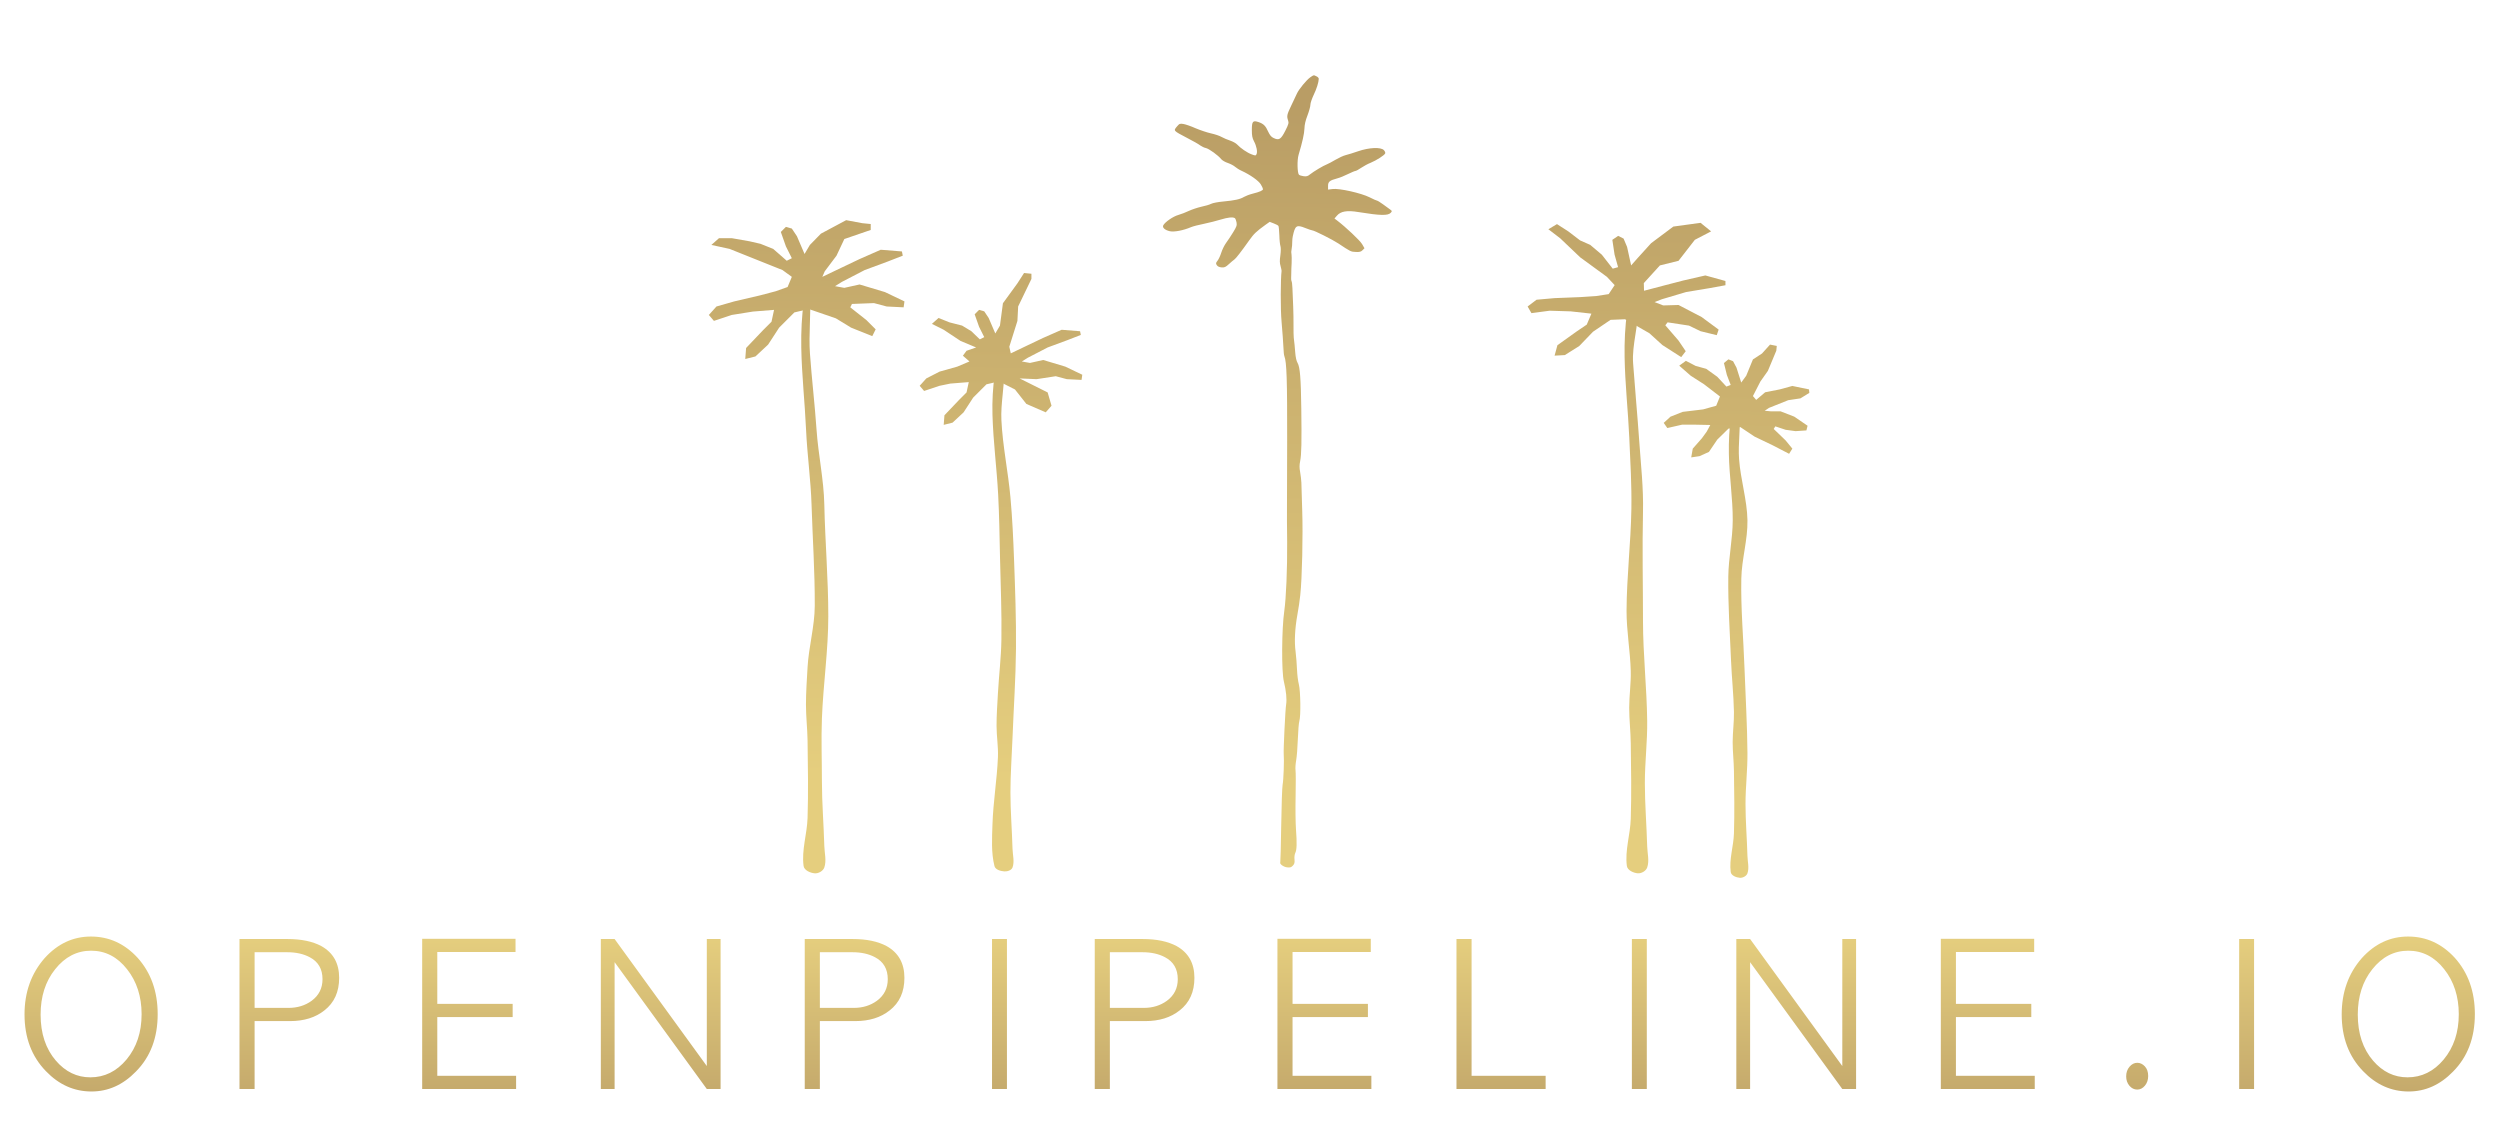 <?xml version="1.0"?>
<svg version="1.1" xmlns="http://www.w3.org/2000/svg" xmlns:xlink="http://www.w3.org/1999/xlink" width="400" height="180">
    <desc iVinci="yes" version="4.6" gridStep="20" showGrid="no" snapToGrid="no" codePlatform="0"/>
    <g id="Layer1" name="Layer 1" opacity="1">
        <g id="Shape1">
            <desc shapeID="1" type="0" basicInfo-basicType="0" basicInfo-roundedRectRadius="12" basicInfo-polygonSides="6" basicInfo-starPoints="5" bounding="rect(-640.437,-40.5,1280.87,81)" text="OPENPIPELINE.IO" font-familyName="AppleGothic" font-pixelSize="100" font-bold="0" font-underline="0" font-alignment="1" strokeStyle="0" markerStart="0" markerEnd="0" shadowEnabled="0" shadowOffsetX="0" shadowOffsetY="2" shadowBlur="4" shadowOpacity="160" blurEnabled="0" blurRadius="4" transform="matrix(0.306,0,0,0.306,199.951,162.242)" pers-center="0,0" pers-size="0,0" pers-start="0,0" pers-end="0,0" locked="0" mesh="" flag=""/>
            <path id="shapePath1" d="M14.638,174.638 C11.863,174.638 9.434,173.557 7.353,171.394 C5.067,169.047 3.924,166.017 3.924,162.303 C3.924,158.753 4.996,155.753 7.139,153.305 C9.22,150.999 11.689,149.846 14.546,149.846 C17.444,149.846 19.933,150.978 22.015,153.243 C24.157,155.631 25.229,158.641 25.229,162.273 C25.229,166.048 24.065,169.109 21.739,171.455 C19.678,173.577 17.311,174.638 14.638,174.638 M14.454,172.373 C16.719,172.373 18.648,171.425 20.239,169.527 C21.852,167.588 22.657,165.17 22.657,162.273 C22.657,160.865 22.463,159.559 22.076,158.355 C21.688,157.151 21.107,156.059 20.331,155.08 C18.78,153.101 16.862,152.111 14.577,152.111 C12.312,152.111 10.393,153.101 8.822,155.08 C7.271,157.018 6.496,159.436 6.496,162.334 C6.496,165.354 7.312,167.813 8.944,169.711 C10.475,171.486 12.312,172.373 14.454,172.373 M38.318,150.244 L46.001,150.244 C48.204,150.244 50.01,150.621 51.418,151.376 C53.316,152.437 54.265,154.131 54.265,156.457 C54.265,158.702 53.479,160.436 51.908,161.661 C50.48,162.803 48.643,163.375 46.398,163.375 L40.736,163.375 L40.736,174.241 L38.318,174.241 L38.318,150.244 M45.97,152.356 L40.736,152.356 L40.736,161.263 L46.154,161.263 C47.582,161.263 48.816,160.885 49.857,160.13 C51.02,159.273 51.602,158.12 51.602,156.671 C51.602,155.039 50.918,153.866 49.551,153.152 C48.551,152.621 47.357,152.356 45.97,152.356 M67.548,150.213 L82.485,150.213 L82.485,152.325 L69.966,152.325 L69.966,160.62 L82.025,160.62 L82.025,162.732 L69.966,162.732 L69.966,172.129 L82.576,172.129 L82.576,174.241 L67.548,174.241 L67.548,150.213 M96.133,174.241 L96.133,150.244 L98.337,150.244 L113.09,170.568 L113.09,150.244 L115.294,150.244 L115.294,174.241 L113.09,174.241 L98.337,153.947 L98.337,174.241 L96.133,174.241 M128.759,150.244 L136.442,150.244 C138.646,150.244 140.452,150.621 141.86,151.376 C143.757,152.437 144.706,154.131 144.706,156.457 C144.706,158.702 143.921,160.436 142.349,161.661 C140.921,162.803 139.085,163.375 136.84,163.375 L131.178,163.375 L131.178,174.241 L128.759,174.241 L128.759,150.244 M136.412,152.356 L131.178,152.356 L131.178,161.263 L136.595,161.263 C138.024,161.263 139.258,160.885 140.299,160.13 C141.462,159.273 142.043,158.12 142.043,156.671 C142.043,155.039 141.36,153.866 139.993,153.152 C138.993,152.621 137.799,152.356 136.412,152.356 M158.723,150.244 L161.111,150.244 L161.111,174.241 L158.723,174.241 L158.723,150.244 M175.16,150.244 L182.843,150.244 C185.047,150.244 186.852,150.621 188.261,151.376 C190.159,152.437 191.106,154.131 191.106,156.457 C191.106,158.702 190.322,160.436 188.75,161.661 C187.321,162.803 185.485,163.375 183.241,163.375 L177.578,163.375 L177.578,174.241 L175.16,174.241 L175.16,150.244 M182.812,152.356 L177.578,152.356 L177.578,161.263 L182.996,161.263 C184.424,161.263 185.659,160.885 186.699,160.13 C187.861,159.273 188.444,158.12 188.444,156.671 C188.444,155.039 187.76,153.866 186.393,153.152 C185.393,152.621 184.2,152.356 182.812,152.356 M204.389,150.213 L219.326,150.213 L219.326,152.325 L206.808,152.325 L206.808,160.62 L218.867,160.62 L218.867,162.732 L206.808,162.732 L206.808,172.129 L219.418,172.129 L219.418,174.241 L204.389,174.241 L204.389,150.213 M233.036,150.244 L235.454,150.244 L235.454,172.129 L247.301,172.129 L247.301,174.241 L233.036,174.241 L233.036,150.244 M261.1,150.244 L263.489,150.244 L263.489,174.241 L261.1,174.241 L261.1,150.244 M277.811,174.241 L277.811,150.244 L280.017,150.244 L294.768,170.568 L294.768,150.244 L296.973,150.244 L296.973,174.241 L294.768,174.241 L280.017,153.947 L280.017,174.241 L277.811,174.241 M310.531,150.213 L325.469,150.213 L325.469,152.325 L312.948,152.325 L312.948,160.62 L325.007,160.62 L325.007,162.732 L312.948,162.732 L312.948,172.129 L325.56,172.129 L325.56,174.241 L310.531,174.241 L310.531,150.213 M341.962,174.332 C341.473,174.332 341.054,174.128 340.706,173.72 C340.361,173.312 340.188,172.812 340.188,172.22 C340.188,171.608 340.366,171.093 340.724,170.675 C341.081,170.257 341.493,170.047 341.962,170.047 C342.411,170.047 342.815,170.236 343.172,170.614 C343.529,170.991 343.708,171.506 343.708,172.159 C343.708,172.771 343.534,173.287 343.187,173.705 C342.84,174.123 342.43,174.332 341.962,174.332 M358.266,150.244 L360.652,150.244 L360.652,174.241 L358.266,174.241 L358.266,150.244 M385.387,174.638 C382.611,174.638 380.182,173.557 378.1,171.394 C375.816,169.047 374.672,166.017 374.672,162.303 C374.672,158.753 375.744,155.753 377.887,153.305 C379.969,150.999 382.437,149.846 385.295,149.846 C388.193,149.846 390.681,150.978 392.762,153.243 C394.906,155.631 395.978,158.641 395.978,162.273 C395.978,166.048 394.814,169.109 392.487,171.455 C390.425,173.577 388.059,174.638 385.387,174.638 M385.203,172.373 C387.468,172.373 389.396,171.425 390.986,169.527 C392.599,167.588 393.405,165.17 393.405,162.273 C393.405,160.865 393.211,159.559 392.824,158.355 C392.435,157.151 391.854,156.059 391.08,155.08 C389.527,153.101 387.61,152.111 385.325,152.111 C383.06,152.111 381.142,153.101 379.569,155.08 C378.019,157.018 377.245,159.436 377.245,162.334 C377.245,165.354 378.061,167.813 379.693,169.711 C381.224,171.486 383.06,172.373 385.203,172.373 Z" style="stroke:none;fill-rule:evenodd;fill:url(#linearGradientFill1);fill-opacity:1;"/><defs><linearGradient id="linearGradientFill1" gradientUnits="userSpaceOnUse" x1="204.381" y1="149.846" x2="204.381" y2="174.638"><stop offset="0" stop-color="#e5ce7e" stop-opacity="1"/><stop offset="1" stop-color="#c5aa6c" stop-opacity="1"/></linearGradient></defs>
        </g>
        <g id="Shape2">
            <desc shapeID="2" type="0" basicInfo-basicType="0" basicInfo-roundedRectRadius="12" basicInfo-polygonSides="6" basicInfo-starPoints="5" bounding="rect(-26.418,-559.73,52.836,1119.46)" text="" font-familyName="Helvetica" font-pixelSize="20" font-bold="0" font-underline="0" font-alignment="1" strokeStyle="0" markerStart="0" markerEnd="0" shadowEnabled="0" shadowOffsetX="0" shadowOffsetY="2" shadowBlur="4" shadowOpacity="160" blurEnabled="0" blurRadius="4" transform="matrix(0.073,0,0,0.073,160.643,98.709)" pers-center="0,0" pers-size="0,0" pers-start="0,0" pers-end="0,0" locked="0" mesh="" flag=""/>
            <path id="shapePath2" d="M159.165,59.847 C158.854,61.999 158.734,64.186 158.795,66.359 C158.915,70.64 159.482,74.898 159.708,79.175 C159.885,82.526 159.929,85.883 160.003,89.237 C160.101,93.608 160.292,97.98 160.225,102.351 C160.181,105.209 159.831,108.054 159.67,110.907 C159.572,112.646 159.448,114.387 159.448,116.129 C159.448,117.798 159.739,119.463 159.67,121.13 C159.521,124.731 158.91,128.305 158.795,131.908 C158.724,134.131 158.576,136.416 159.115,138.574 C159.257,139.147 160.081,139.377 160.67,139.423 C161.159,139.46 161.834,139.258 162.003,138.797 C162.348,137.858 162.031,136.797 162.003,135.797 C161.92,132.796 161.67,129.799 161.67,126.797 C161.67,123.869 161.89,120.945 162.003,118.019 C162.186,113.277 162.518,108.54 162.559,103.796 C162.6,99.058 162.423,94.321 162.25,89.587 C162.127,86.242 161.972,82.896 161.67,79.563 C161.297,75.444 160.427,71.37 160.225,67.239 C160.093,64.534 160.735,61.835 160.67,59.128 C160.659,58.696 160.393,57.83 160.003,58.017 C159.398,58.306 159.262,59.183 159.165,59.847 Z" style="stroke:none;fill-rule:evenodd;fill:url(#linearGradientFill2);fill-opacity:1;"/><defs><linearGradient id="linearGradientFill2" gradientUnits="userSpaceOnUse" x1="145.716" y1="142.411" x2="148.41" y2="14.661"><stop offset="0.142" stop-color="#e5ce7e" stop-opacity="1"/><stop offset="0.996" stop-color="#b99d65" stop-opacity="1"/></linearGradient></defs>
        </g>
        <g id="Shape3">
            <desc shapeID="3" type="0" basicInfo-basicType="0" basicInfo-roundedRectRadius="12" basicInfo-polygonSides="6" basicInfo-starPoints="5" bounding="rect(-178.823,-166.994,357.648,333.987)" text="" font-familyName="Avenir" font-pixelSize="300" font-bold="0" font-underline="0" font-alignment="1" strokeStyle="0" markerStart="0" markerEnd="0" shadowEnabled="0" shadowOffsetX="0" shadowOffsetY="2" shadowBlur="4" shadowOpacity="160" blurEnabled="0" blurRadius="4" transform="matrix(0.073,0,0,0.073,160.157,55.83)" pers-center="0,0" pers-size="0,0" pers-start="0,0" pers-end="0,0" locked="0" mesh="" flag=""/>
            <path id="shapePath3" d="M152.408,67.624 L154.177,65.973 L155.71,63.614 L157.833,61.492 L159.838,61.02 L162.397,62.317 L164.217,64.627 L167.317,65.973 L168.244,64.918 L167.623,62.789 L163.137,60.548 L165.854,60.666 L168.92,60.194 L170.689,60.666 L173.048,60.784 L173.166,59.958 L170.453,58.661 L166.915,57.599 L164.792,58.071 L163.494,57.835 L164.438,57.245 L167.623,55.594 L170.807,54.415 L172.93,53.589 L172.812,52.999 L169.863,52.764 L166.915,54.061 L164.438,55.24 L161.725,56.538 L161.489,55.476 L162.787,51.349 L162.905,49.031 L165.028,44.626 L165.028,43.8 L163.849,43.682 L162.787,45.333 L160.468,48.518 L159.994,52.094 L159.249,53.353 L158.187,50.877 L157.479,49.815 L156.654,49.579 L155.946,50.287 L156.654,52.292 L157.479,53.943 L156.772,54.297 L155.425,52.999 L153.933,52.094 C153.933,52.094 151.936,51.584 151.936,51.584 L150.167,50.877 L149.105,51.82 L150.993,52.764 L153.683,54.547 L156.182,55.594 L154.649,56.122 L154.061,56.913 L155.114,57.835 L153.164,58.661 L150.333,59.459 L148.21,60.548 L147.148,61.727 L147.856,62.553 L150.333,61.727 L152.054,61.373 L155.003,61.138 L154.649,62.789 L153.47,63.968 L151.11,66.445 L150.993,67.978 L152.408,67.624 Z" style="stroke:none;fill-rule:evenodd;fill:url(#linearGradientFill3);fill-opacity:1;"/><defs><linearGradient id="linearGradientFill3" gradientUnits="userSpaceOnUse" x1="145.716" y1="142.411" x2="148.41" y2="14.661"><stop offset="0.142" stop-color="#e5ce7e" stop-opacity="1"/><stop offset="0.996" stop-color="#b99d65" stop-opacity="1"/></linearGradient></defs>
        </g>
        <g id="Shape4">
            <desc shapeID="4" type="0" basicInfo-basicType="0" basicInfo-roundedRectRadius="12" basicInfo-polygonSides="6" basicInfo-starPoints="5" bounding="rect(-25.92,-561.013,51.84,1122.03)" text="" font-familyName="Helvetica" font-pixelSize="20" font-bold="0" font-underline="0" font-alignment="1" strokeStyle="0" markerStart="0" markerEnd="0" shadowEnabled="0" shadowOffsetX="0" shadowOffsetY="2" shadowBlur="4" shadowOpacity="160" blurEnabled="0" blurRadius="4" transform="matrix(0.084,0,0,0.084,130.362,92.85)" pers-center="0,0" pers-size="0,0" pers-start="0,0" pers-end="0,0" locked="0" mesh="" flag=""/>
            <path id="shapePath4" d="M128.63,48.098 C128.272,50.569 128.163,53.081 128.204,55.578 C128.277,59.977 128.774,64.359 128.97,68.754 C129.142,72.605 129.727,76.862 129.847,80.716 C130.02,86.254 130.383,91.386 130.362,96.927 C130.35,100.21 129.395,103.478 129.21,106.756 C129.097,108.755 128.954,110.754 128.954,112.756 C128.954,114.673 129.183,116.584 129.21,118.501 C129.268,122.627 129.341,126.757 129.21,130.883 C129.128,133.443 128.239,136.001 128.571,138.541 C128.664,139.253 129.65,139.677 130.366,139.732 C130.96,139.778 131.694,139.36 131.89,138.797 C132.267,137.712 131.922,136.499 131.89,135.35 C131.794,131.903 131.507,128.46 131.507,125.011 C131.507,121.647 131.377,118.288 131.507,114.926 C131.718,109.48 132.528,104.037 132.528,98.587 C132.528,92.626 132.017,86.675 131.89,80.716 C131.804,76.717 130.921,72.744 130.647,68.754 C130.367,64.683 129.883,60.659 129.593,56.589 C129.371,53.491 129.779,50.372 129.593,47.271 C129.563,46.776 130.04,45.78 129.593,45.994 C128.897,46.327 128.74,47.335 128.63,48.098 Z" style="stroke:none;fill-rule:evenodd;fill:url(#linearGradientFill4);fill-opacity:1;"/><defs><linearGradient id="linearGradientFill4" gradientUnits="userSpaceOnUse" x1="145.716" y1="142.411" x2="148.41" y2="14.661"><stop offset="0.142" stop-color="#e5ce7e" stop-opacity="1"/><stop offset="0.996" stop-color="#b99d65" stop-opacity="1"/></linearGradient></defs>
        </g>
        <g id="Shape5">
            <desc shapeID="5" type="0" basicInfo-basicType="0" basicInfo-roundedRectRadius="12" basicInfo-polygonSides="6" basicInfo-starPoints="5" bounding="rect(-187.259,-132.891,374.52,265.782)" text="" font-familyName="Avenir" font-pixelSize="300" font-bold="0" font-underline="0" font-alignment="1" strokeStyle="0" markerStart="0" markerEnd="0" shadowEnabled="0" shadowOffsetX="0" shadowOffsetY="2" shadowBlur="4" shadowOpacity="160" blurEnabled="0" blurRadius="4" transform="matrix(0.084,0,0,0.084,129.064,46.333)" pers-center="0,0" pers-size="0,0" pers-start="0,0" pers-end="0,0" locked="0" mesh="" flag=""/>
            <path id="shapePath5" d="M120.867,57.032 C120.867,57.032 122.899,55.135 122.899,55.135 C122.899,55.135 124.661,52.425 124.661,52.425 C124.661,52.425 127.1,49.986 127.1,49.986 C127.1,49.986 129.403,49.444 129.403,49.444 C129.403,49.444 133.739,50.935 133.739,50.935 C133.739,50.935 136.178,52.425 136.178,52.425 C136.178,52.425 139.565,53.78 139.565,53.78 C139.565,53.78 140.107,52.696 140.107,52.696 C140.107,52.696 138.617,51.206 138.617,51.206 C138.617,51.206 136.043,49.173 136.043,49.173 C136.043,49.173 136.314,48.632 136.314,48.632 C136.314,48.632 139.836,48.496 139.836,48.496 C139.836,48.496 141.868,49.038 141.868,49.038 C141.868,49.038 144.579,49.173 144.579,49.173 C144.579,49.173 144.714,48.225 144.714,48.225 C144.714,48.225 141.598,46.735 141.598,46.735 C141.598,46.735 137.533,45.515 137.533,45.515 C137.533,45.515 135.094,46.057 135.094,46.057 C135.094,46.057 133.603,45.786 133.603,45.786 C133.603,45.786 134.687,45.109 134.687,45.109 C134.687,45.109 138.346,43.212 138.346,43.212 C138.346,43.212 142.004,41.857 142.004,41.857 C142.004,41.857 144.443,40.908 144.443,40.908 C144.443,40.908 144.307,40.231 144.307,40.231 C144.307,40.231 140.92,39.96 140.92,39.96 C140.92,39.96 137.533,41.45 137.533,41.45 C137.533,41.45 134.687,42.805 134.687,42.805 C134.687,42.805 131.571,44.296 131.571,44.296 C131.571,44.296 131.961,43.407 131.961,43.407 C131.961,43.407 133.841,40.908 133.841,40.908 C133.841,40.908 135.094,38.243 135.094,38.243 C135.094,38.243 139.315,36.793 139.315,36.793 C139.315,36.793 139.315,35.844 139.315,35.844 C139.315,35.844 137.96,35.709 137.96,35.709 C137.96,35.709 135.385,35.227 135.385,35.227 C135.385,35.227 131.347,37.385 131.347,37.385 C131.347,37.385 129.582,39.191 129.582,39.191 C129.582,39.191 128.726,40.637 128.726,40.637 C128.726,40.637 127.506,37.792 127.506,37.792 C127.506,37.792 126.693,36.572 126.693,36.572 C126.693,36.572 125.745,36.301 125.745,36.301 C125.745,36.301 124.932,37.114 124.932,37.114 C124.932,37.114 125.745,39.418 125.745,39.418 C125.745,39.418 126.693,41.315 126.693,41.315 C126.693,41.315 125.88,41.721 125.88,41.721 C125.88,41.721 123.712,39.824 123.712,39.824 C123.712,39.824 121.68,39.011 121.68,39.011 C121.68,39.011 119.918,38.605 119.918,38.605 C119.918,38.605 117.073,38.107 117.073,38.107 C117.073,38.107 115.041,38.107 115.041,38.107 C115.041,38.107 113.821,39.191 113.821,39.191 C113.821,39.191 116.733,39.824 116.733,39.824 C116.733,39.824 120.46,41.315 120.46,41.315 C120.46,41.315 125.203,43.212 125.203,43.212 C125.203,43.212 126.693,44.296 126.693,44.296 C126.693,44.296 126.016,45.922 126.016,45.922 C126.016,45.922 124.119,46.599 124.119,46.599 C124.119,46.599 121.544,47.277 121.544,47.277 C121.544,47.277 117.479,48.225 117.479,48.225 C117.479,48.225 114.634,49.038 114.634,49.038 C114.634,49.038 113.415,50.393 113.415,50.393 C113.415,50.393 114.228,51.341 114.228,51.341 C114.228,51.341 117.073,50.393 117.073,50.393 C117.073,50.393 120.46,49.851 120.46,49.851 C120.46,49.851 123.848,49.58 123.848,49.58 C123.848,49.58 123.441,51.477 123.441,51.477 C123.441,51.477 122.086,52.832 122.086,52.832 C122.086,52.832 119.376,55.677 119.376,55.677 C119.376,55.677 119.241,57.439 119.241,57.439 C119.241,57.439 120.867,57.032 120.867,57.032 Z" style="stroke:none;fill-rule:evenodd;fill:url(#linearGradientFill5);fill-opacity:1;"/><defs><linearGradient id="linearGradientFill5" gradientUnits="userSpaceOnUse" x1="145.716" y1="142.411" x2="148.41" y2="14.661"><stop offset="0.142" stop-color="#e5ce7e" stop-opacity="1"/><stop offset="0.996" stop-color="#b99d65" stop-opacity="1"/></linearGradient></defs>
        </g>
        <g id="Shape6">
            <desc shapeID="6" type="0" basicInfo-basicType="0" basicInfo-roundedRectRadius="12" basicInfo-polygonSides="6" basicInfo-starPoints="5" bounding="rect(-23.137,-561.1,46.275,1122.21)" text="" font-familyName="Helvetica" font-pixelSize="20" font-bold="0" font-underline="0" font-alignment="1" strokeStyle="0" markerStart="0" markerEnd="0" shadowEnabled="0" shadowOffsetX="0" shadowOffsetY="2" shadowBlur="4" shadowOpacity="160" blurEnabled="0" blurRadius="4" transform="matrix(0.082,0,0,0.082,261.826,93.72)" pers-center="0,0" pers-size="0,0" pers-start="0,0" pers-end="0,0" locked="0" mesh="" flag=""/>
            <path id="shapePath6" d="M260.353,49.801 C260.002,52.227 259.896,54.691 259.936,57.141 C260.008,61.457 260.495,65.757 260.688,70.069 C260.857,73.848 261.081,77.63 261.021,81.412 C260.934,86.851 260.27,92.274 260.249,97.713 C260.237,100.936 260.834,104.137 260.921,107.358 C260.975,109.321 260.671,111.281 260.671,113.245 C260.671,115.126 260.895,117.001 260.921,118.882 C260.978,122.931 261.05,126.983 260.921,131.031 C260.841,133.543 259.973,136.053 260.296,138.546 C260.387,139.245 261.347,139.674 262.05,139.729 C262.637,139.774 263.358,139.353 263.551,138.797 C263.922,137.732 263.582,136.542 263.551,135.415 C263.457,132.032 263.176,128.654 263.176,125.27 C263.176,121.969 263.589,118.675 263.551,115.374 C263.49,110.026 262.879,104.691 262.879,99.342 C262.879,93.493 262.745,87.787 262.879,81.939 C262.969,78.015 262.542,74.433 262.273,70.517 C261.999,66.523 261.583,62.127 261.298,58.133 C261.082,55.093 262.233,52.033 262.05,48.99 C262.021,48.504 261.738,47.527 261.298,47.737 C260.616,48.064 260.462,49.053 260.353,49.801 Z" style="stroke:none;fill-rule:evenodd;fill:url(#linearGradientFill6);fill-opacity:1;"/><defs><linearGradient id="linearGradientFill6" gradientUnits="userSpaceOnUse" x1="145.716" y1="142.411" x2="148.41" y2="14.661"><stop offset="0.142" stop-color="#e5ce7e" stop-opacity="1"/><stop offset="0.996" stop-color="#b99d65" stop-opacity="1"/></linearGradient></defs>
        </g>
        <g id="Shape7">
            <desc shapeID="7" type="0" basicInfo-basicType="0" basicInfo-roundedRectRadius="12" basicInfo-polygonSides="6" basicInfo-starPoints="5" bounding="rect(-187.263,-154.101,374.526,308.202)" text="" font-familyName="Avenir" font-pixelSize="300" font-bold="0" font-underline="0" font-alignment="1" strokeStyle="0" markerStart="0" markerEnd="0" shadowEnabled="0" shadowOffsetX="0" shadowOffsetY="2" shadowBlur="4" shadowOpacity="160" blurEnabled="0" blurRadius="4" transform="matrix(0.081,0.015,-0.015,0.081,260.58,46.311)" pers-center="0,0" pers-size="0,0" pers-start="0,0" pers-end="0,0" locked="0" mesh="" flag=""/>
            <path id="shapePath7" d="M250.375,56.813 C250.375,56.813 252.682,55.361 252.682,55.361 C252.682,55.361 254.883,53.076 254.883,53.076 C254.883,53.076 257.684,51.177 257.684,51.177 C257.684,51.177 260.003,51.08 260.003,51.08 C260.003,51.08 263.906,53.319 263.906,53.319 C263.906,53.319 265.98,55.206 265.98,55.206 C265.98,55.206 268.994,57.138 268.994,57.138 C268.994,57.138 269.716,56.194 269.716,56.194 C269.716,56.194 268.555,54.482 268.555,54.482 C268.555,54.482 266.451,52.047 266.451,52.047 C266.451,52.047 266.813,51.575 266.813,51.575 C266.813,51.575 270.232,52.096 270.232,52.096 C270.232,52.096 272.09,52.994 272.09,52.994 C272.09,52.994 274.678,53.626 274.678,53.626 C274.678,53.626 274.983,52.737 274.983,52.737 C274.983,52.737 272.256,50.724 272.256,50.724 C272.256,50.724 268.565,48.798 268.565,48.798 C268.565,48.798 266.114,48.869 266.114,48.869 C266.114,48.869 264.727,48.332 264.727,48.332 C264.727,48.332 265.898,47.88 265.898,47.88 C265.898,47.88 269.773,46.728 269.773,46.728 C269.773,46.728 273.549,46.099 273.549,46.099 C273.549,46.099 276.074,45.636 276.074,45.636 C276.074,45.636 276.07,44.959 276.07,44.959 C276.07,44.959 272.857,44.071 272.857,44.071 C272.857,44.071 269.317,44.881 269.317,44.881 C269.317,44.881 266.322,45.66 266.322,45.66 C266.322,45.66 263.045,46.52 263.045,46.52 C263.045,46.52 263.01,45.295 263.01,45.295 C263.01,45.295 265.583,42.468 265.583,42.468 C265.583,42.468 268.565,41.729 268.565,41.729 C268.565,41.729 271.175,38.372 271.175,38.372 C271.175,38.372 273.777,37.019 273.777,37.019 C273.777,37.019 272.09,35.653 272.09,35.653 C272.09,35.653 267.734,36.251 267.734,36.251 C267.734,36.251 264.179,38.912 264.179,38.912 C264.179,38.912 262.072,41.233 262.072,41.233 C262.072,41.233 260.981,42.468 260.981,42.468 C260.981,42.468 260.331,39.501 260.331,39.501 C260.331,39.501 259.773,38.175 259.773,38.175 C259.773,38.175 258.909,37.739 258.909,37.739 C258.909,37.739 257.974,38.372 257.974,38.372 C257.974,38.372 258.331,40.742 258.331,40.742 C258.331,40.742 258.894,42.745 258.894,42.745 C258.894,42.745 258.036,42.986 258.036,42.986 C258.036,42.986 256.299,40.758 256.299,40.758 C256.299,40.758 254.436,39.181 254.436,39.181 C254.436,39.181 252.814,38.464 252.814,38.464 C252.814,38.464 250.923,37.019 250.923,37.019 C250.923,37.019 249.117,35.859 249.117,35.859 C249.117,35.859 247.74,36.678 247.74,36.678 C247.74,36.678 249.628,38.124 249.628,38.124 C249.628,38.124 252.834,41.176 252.834,41.176 C252.834,41.176 257.108,44.297 257.108,44.297 C257.108,44.297 258.344,45.618 258.344,45.618 C258.344,45.618 257.391,47.059 257.391,47.059 C257.391,47.059 255.439,47.361 255.439,47.361 C255.439,47.361 252.831,47.538 252.831,47.538 C252.831,47.538 248.737,47.7 248.737,47.7 C248.737,47.7 245.847,47.957 245.847,47.957 C245.847,47.957 244.42,49.037 244.42,49.037 C244.42,49.037 245.028,50.102 245.028,50.102 C245.028,50.102 247.946,49.714 247.946,49.714 C247.946,49.714 251.31,49.818 251.31,49.818 C251.31,49.818 254.625,50.184 254.625,50.184 C254.625,50.184 253.883,51.936 253.883,51.936 C253.883,51.936 252.325,52.991 252.325,52.991 C252.325,52.991 249.189,55.232 249.189,55.232 C249.189,55.232 248.732,56.904 248.732,56.904 C248.732,56.904 250.375,56.813 250.375,56.813 Z" style="stroke:none;fill-rule:evenodd;fill:url(#linearGradientFill7);fill-opacity:1;"/><defs><linearGradient id="linearGradientFill7" gradientUnits="userSpaceOnUse" x1="145.716" y1="142.411" x2="148.41" y2="14.661"><stop offset="0.142" stop-color="#e5ce7e" stop-opacity="1"/><stop offset="0.996" stop-color="#b99d65" stop-opacity="1"/></linearGradient></defs>
        </g>
        <g id="Shape8">
            <desc shapeID="8" type="0" basicInfo-basicType="0" basicInfo-roundedRectRadius="12" basicInfo-polygonSides="6" basicInfo-starPoints="5" bounding="rect(-23.839,-560.749,47.679,1121.5)" text="" font-familyName="Helvetica" font-pixelSize="20" font-bold="0" font-underline="0" font-alignment="1" strokeStyle="0" markerStart="0" markerEnd="0" shadowEnabled="0" shadowOffsetX="0" shadowOffsetY="2" shadowBlur="4" shadowOpacity="160" blurEnabled="0" blurRadius="4" transform="matrix(0.067,0,0,0.067,278.128,102.672)" pers-center="0,0" pers-size="0,0" pers-start="0,0" pers-end="0,0" locked="0" mesh="" flag=""/>
            <path id="shapePath8" d="M276.963,66.614 C276.674,68.606 276.587,70.631 276.62,72.644 C276.679,76.19 277.255,79.719 277.238,83.265 C277.224,86.273 276.565,89.253 276.528,92.26 C276.474,96.726 276.776,101.19 276.963,105.653 C277.077,108.404 277.376,111.147 277.432,113.9 C277.464,115.513 277.226,117.123 277.226,118.736 C277.226,120.281 277.41,121.822 277.432,123.367 C277.478,126.694 277.538,130.023 277.432,133.349 C277.366,135.413 276.644,137.475 276.915,139.522 C276.991,140.092 277.798,140.402 278.371,140.447 C278.842,140.483 279.437,140.174 279.592,139.729 C279.898,138.854 279.618,137.876 279.592,136.95 C279.515,134.171 279.282,131.396 279.282,128.615 C279.282,125.904 279.612,123.198 279.592,120.486 C279.559,115.985 279.282,111.489 279.123,106.991 C278.954,102.188 278.515,97.388 278.61,92.584 C278.672,89.451 279.651,86.368 279.592,83.235 C279.531,79.946 278.487,76.74 278.253,73.459 C278.074,70.961 278.507,68.447 278.357,65.947 C278.333,65.548 278.1,64.746 277.739,64.918 C277.178,65.186 277.052,65.999 276.963,66.614 Z" style="stroke:none;fill-rule:evenodd;fill:url(#linearGradientFill8);fill-opacity:1;"/><defs><linearGradient id="linearGradientFill8" gradientUnits="userSpaceOnUse" x1="145.716" y1="142.411" x2="148.41" y2="14.661"><stop offset="0.142" stop-color="#e5ce7e" stop-opacity="1"/><stop offset="0.996" stop-color="#b99d65" stop-opacity="1"/></linearGradient></defs>
        </g>
        <g id="Shape9">
            <desc shapeID="9" type="0" basicInfo-basicType="0" basicInfo-roundedRectRadius="12" basicInfo-polygonSides="6" basicInfo-starPoints="5" bounding="rect(-170.341,-142.459,340.684,284.917)" text="" font-familyName="Avenir" font-pixelSize="300" font-bold="0" font-underline="0" font-alignment="1" strokeStyle="0" markerStart="0" markerEnd="0" shadowEnabled="0" shadowOffsetX="0" shadowOffsetY="2" shadowBlur="4" shadowOpacity="160" blurEnabled="0" blurRadius="4" transform="matrix(0.067,0.007,-0.007,0.067,278.057,64.273)" pers-center="0,0" pers-size="0,0" pers-start="0,0" pers-end="0,0" locked="0" mesh="" flag=""/>
            <path id="shapePath9" d="M271.929,72.985 L273.432,72.305 L274.757,70.346 L276.553,68.581 L278.444,68.328 L280.746,69.865 L283.644,71.254 L286.256,72.608 L286.775,71.781 L285.698,70.467 L283.793,68.634 L284.053,68.22 L285.698,68.767 L287.293,68.984 L289.027,68.867 L289.211,68.117 L287.08,66.662 L284.899,65.816 L283.378,65.816 L282.354,65.724 L283.026,65.266 L286.11,64.032 L288.07,63.738 L289.496,62.858 L289.439,62.303 L286.775,61.752 L284.765,62.303 L282.426,62.763 L280.992,63.984 L280.468,63.368 L281.664,61.039 L282.862,59.34 L284.209,56.111 L284.284,55.35 L283.207,55.135 L281.92,56.561 L280.468,57.507 L279.396,60.116 L278.595,61.209 L277.841,58.83 L277.285,57.787 L276.546,57.495 L275.829,58.083 L276.3,59.995 L276.911,61.592 L276.226,61.854 L274.757,60.277 L272.993,59.012 L271.306,58.547 L269.741,57.735 L268.677,58.508 L270.515,60.116 L272.648,61.484 L275.194,63.438 C275.194,63.438 274.591,64.918 274.591,64.918 L272.497,65.504 L269.23,65.898 L267.277,66.67 L266.193,67.66 L266.771,68.486 L269.128,67.949 L271.237,67.949 L273.648,67.999 L273.073,69.06 L272.309,70.116 L270.842,71.781 L270.594,73.183 L271.929,72.985 Z" style="stroke:none;fill-rule:evenodd;fill:url(#linearGradientFill9);fill-opacity:1;"/><defs><linearGradient id="linearGradientFill9" gradientUnits="userSpaceOnUse" x1="145.716" y1="142.411" x2="148.41" y2="14.661"><stop offset="0.142" stop-color="#e5ce7e" stop-opacity="1"/><stop offset="0.996" stop-color="#b99d65" stop-opacity="1"/></linearGradient></defs>
        </g>
        <g id="Shape10">
            <desc shapeID="10" type="0" basicInfo-basicType="0" basicInfo-roundedRectRadius="12" basicInfo-polygonSides="6" basicInfo-starPoints="5" bounding="rect(-123.074,-426.156,246.146,852.313)" text="" font-familyName="" font-pixelSize="20" font-bold="0" font-underline="0" font-alignment="1" strokeStyle="0" markerStart="0" markerEnd="0" shadowEnabled="0" shadowOffsetX="0" shadowOffsetY="2" shadowBlur="4" shadowOpacity="160" blurEnabled="0" blurRadius="4" transform="matrix(0.149,0,0,0.149,204.381,75.424)" pers-center="0,0" pers-size="0,0" pers-start="0,0" pers-end="0,0" locked="0" mesh="" flag=""/>
            <path id="shapePath10" d="M209.663,12.356 C209.054,12.773 207.804,14.29 207.492,15.004 C207.373,15.286 206.972,16.134 206.6,16.892 C205.901,18.349 205.857,18.573 206.094,19.271 C206.228,19.658 206.183,19.866 205.648,20.922 C204.949,22.305 204.637,22.498 203.775,22.082 C203.403,21.918 203.18,21.636 202.912,21.071 C202.51,20.149 202.169,19.807 201.38,19.539 C200.458,19.227 200.295,19.405 200.295,20.788 C200.295,21.725 200.369,22.082 200.637,22.602 C201.053,23.376 201.232,24.313 201.038,24.684 C200.904,24.922 200.86,24.922 200.265,24.699 C199.566,24.447 198.48,23.703 197.945,23.123 C197.752,22.915 197.261,22.647 196.83,22.498 C196.399,22.365 195.789,22.097 195.462,21.918 C195.135,21.725 194.361,21.472 193.752,21.338 C193.142,21.205 192.041,20.833 191.298,20.521 C190.569,20.193 189.692,19.896 189.35,19.837 C188.785,19.747 188.71,19.777 188.339,20.208 C187.729,20.937 187.669,20.878 189.959,22.082 C190.867,22.543 191.803,23.078 192.041,23.272 C192.294,23.45 192.696,23.643 192.949,23.688 C193.454,23.807 194.926,24.863 195.402,25.473 C195.566,25.666 196.042,25.948 196.473,26.082 C196.889,26.231 197.41,26.499 197.618,26.692 C197.826,26.87 198.287,27.168 198.659,27.331 C200.027,27.956 201.395,28.923 201.737,29.517 C201.93,29.83 202.079,30.172 202.079,30.261 C202.079,30.469 201.559,30.707 200.414,30.99 C199.893,31.123 199.284,31.361 199.031,31.51 C198.421,31.882 197.529,32.075 195.744,32.239 C194.911,32.313 194.034,32.477 193.781,32.611 C193.529,32.745 192.83,32.953 192.235,33.072 C191.64,33.206 190.748,33.503 190.257,33.726 C189.766,33.964 188.993,34.261 188.532,34.395 C187.714,34.618 186.42,35.51 186.123,36.046 C185.93,36.417 186.391,36.819 187.179,36.998 C187.892,37.146 189.305,36.879 190.569,36.343 C190.881,36.209 191.818,35.971 192.636,35.808 C193.454,35.629 194.644,35.347 195.283,35.139 C196.458,34.782 197.246,34.693 197.573,34.901 C197.663,34.96 197.782,35.258 197.841,35.555 C197.93,36.046 197.871,36.239 197.306,37.161 C196.949,37.741 196.428,38.529 196.161,38.886 C195.893,39.258 195.551,39.957 195.402,40.433 C195.253,40.908 194.986,41.489 194.807,41.712 C194.525,42.068 194.51,42.158 194.688,42.425 C194.822,42.633 195.09,42.752 195.447,42.782 C195.923,42.827 196.101,42.738 196.636,42.247 C196.979,41.935 197.365,41.607 197.484,41.533 C197.722,41.384 198.57,40.299 199.864,38.47 C200.637,37.384 200.979,37.057 202.496,35.956 L203.15,35.495 L203.804,35.748 C204.161,35.882 204.503,36.061 204.548,36.15 C204.607,36.224 204.667,36.908 204.697,37.667 C204.711,38.41 204.801,39.184 204.875,39.392 C204.949,39.63 204.949,40.18 204.86,40.849 C204.741,41.667 204.741,42.083 204.889,42.559 C204.979,42.901 205.054,43.243 205.054,43.333 C204.889,44.656 204.861,49.459 205.054,51.511 C205.396,55.333 205.336,56.568 205.499,56.984 C205.871,57.936 205.961,60.806 205.945,70.442 C205.93,75.974 205.916,80.941 205.916,81.476 C205.901,82.012 205.916,84.346 205.945,86.681 C205.976,91.023 205.782,95.648 205.485,97.76 C205.068,100.615 205.023,107.455 205.425,109.061 C205.782,110.519 205.916,111.917 205.782,112.705 C205.648,113.493 205.336,120.006 205.395,120.661 C205.485,121.553 205.366,124.84 205.217,125.569 C205.142,125.97 205.039,128.914 204.994,132.097 C204.949,135.279 204.875,137.926 204.845,137.971 C204.697,138.223 205.336,138.699 205.916,138.774 C206.421,138.833 206.585,138.789 206.852,138.506 C207.12,138.223 207.165,138.03 207.12,137.51 C207.076,137.152 207.135,136.707 207.239,136.483 C207.492,135.993 207.522,134.922 207.358,132.707 C207.284,131.725 207.254,129.316 207.299,127.353 C207.343,125.39 207.329,123.531 207.284,123.234 C207.239,122.937 207.284,122.222 207.388,121.643 C207.492,121.077 207.611,119.561 207.655,118.252 C207.701,116.958 207.805,115.664 207.894,115.382 C208.146,114.579 208.087,110.564 207.82,109.508 C207.686,109.017 207.552,107.946 207.522,107.129 C207.492,106.311 207.388,105.032 207.299,104.303 C207.076,102.682 207.18,100.585 207.582,98.355 C207.76,97.447 207.954,96.05 208.042,95.232 C208.34,92.496 208.489,85.566 208.355,81.699 C208.28,79.647 208.221,77.639 208.221,77.238 C208.206,76.822 208.117,76.078 208.027,75.558 C207.894,74.844 207.894,74.413 208.027,73.773 C208.236,72.762 208.28,70.74 208.206,65.341 C208.146,60.538 207.998,58.709 207.611,58.069 C207.433,57.772 207.299,57.177 207.239,56.419 C207.195,55.764 207.091,54.694 207.001,54.039 C206.927,53.385 207.002,51.155 206.912,49.073 C206.808,46.426 206.779,45.206 206.645,44.983 C206.541,44.805 206.603,44.259 206.6,43.889 C206.588,42.661 206.775,41.588 206.6,40.314 C206.653,39.973 206.7,39.631 206.733,39.288 C206.78,38.808 206.733,38.321 206.838,37.845 C207.21,36.075 207.433,35.912 208.83,36.477 C209.366,36.685 209.871,36.864 209.976,36.864 C210.273,36.864 213.202,38.336 214.124,38.946 C216.087,40.254 216.132,40.284 216.92,40.314 C217.545,40.343 217.753,40.284 218.006,40.031 L218.318,39.719 L217.931,39.05 C217.59,38.47 215.284,36.299 213.946,35.287 L213.515,34.96 L213.902,34.514 C214.496,33.8 215.537,33.622 217.366,33.934 C220.861,34.499 222.081,34.529 222.527,34.038 C222.75,33.785 222.75,33.756 222.422,33.518 C222.229,33.384 221.724,33.012 221.277,32.685 C220.846,32.373 220.415,32.105 220.34,32.105 C220.252,32.105 219.716,31.867 219.136,31.57 C217.812,30.901 214.273,30.097 213.202,30.246 L212.489,30.335 L212.489,29.741 C212.489,29.071 212.742,28.863 213.976,28.536 C214.348,28.447 215.106,28.134 215.671,27.852 C216.251,27.569 216.786,27.346 216.89,27.346 C216.98,27.346 217.396,27.123 217.783,26.855 C218.184,26.588 218.853,26.216 219.284,26.052 C220.221,25.666 221.53,24.833 221.634,24.536 C221.679,24.417 221.575,24.179 221.412,24.015 C220.921,23.51 219.047,23.599 217.322,24.194 C216.593,24.447 215.686,24.729 215.314,24.818 C214.942,24.907 214.214,25.25 213.678,25.562 C213.143,25.874 212.518,26.216 212.28,26.305 C211.745,26.499 210.183,27.436 209.589,27.911 C209.247,28.194 209.039,28.253 208.577,28.194 C208.251,28.149 207.923,28.045 207.834,27.956 C207.567,27.688 207.522,25.607 207.774,24.774 C208.385,22.736 208.682,21.398 208.711,20.565 C208.726,19.956 208.875,19.286 209.202,18.454 C209.455,17.784 209.663,17.026 209.663,16.758 C209.663,16.491 209.901,15.792 210.183,15.197 C210.66,14.215 210.986,13.174 211.002,12.609 C211.002,12.475 210.838,12.297 210.63,12.208 C210.154,11.985 210.243,11.97 209.663,12.356 Z" style="stroke:none;fill-rule:evenodd;fill:url(#linearGradientFill10);fill-opacity:1;"/><defs><linearGradient id="linearGradientFill10" gradientUnits="userSpaceOnUse" x1="145.716" y1="142.411" x2="148.41" y2="14.661"><stop offset="0.142" stop-color="#e5ce7e" stop-opacity="1"/><stop offset="0.996" stop-color="#b99d65" stop-opacity="1"/></linearGradient></defs>
        </g>
    </g>
    <g id="Layer2" name="Layer 2" visibility="hidden" opacity="1">
        <g id="Shape11">
            <desc shapeID="11" type="0" basicInfo-basicType="0" basicInfo-roundedRectRadius="12" basicInfo-polygonSides="6" basicInfo-starPoints="5" bounding="rect(-640.437,-40.5,1280.87,81)" text="OPENPIPELINE.IO" font-familyName="AppleGothic" font-pixelSize="100" font-bold="0" font-underline="0" font-alignment="1" strokeStyle="0" markerStart="0" markerEnd="0" shadowEnabled="0" shadowOffsetX="0" shadowOffsetY="2" shadowBlur="4" shadowOpacity="160" blurEnabled="0" blurRadius="4" transform="matrix(0.306,0,0,0.306,199.951,162.242)" pers-center="0,0" pers-size="0,0" pers-start="0,0" pers-end="0,0" locked="0" mesh="" flag=""/>
            <path id="shapePath11" d="M14.638,174.638 C11.863,174.638 9.434,173.557 7.353,171.394 C5.067,169.047 3.924,166.017 3.924,162.303 C3.924,158.753 4.996,155.753 7.139,153.305 C9.22,150.999 11.689,149.846 14.546,149.846 C17.444,149.846 19.933,150.978 22.015,153.243 C24.157,155.631 25.229,158.641 25.229,162.273 C25.229,166.048 24.065,169.109 21.739,171.455 C19.678,173.577 17.311,174.638 14.638,174.638 M14.454,172.373 C16.719,172.373 18.648,171.425 20.239,169.527 C21.852,167.588 22.657,165.17 22.657,162.273 C22.657,160.865 22.463,159.559 22.076,158.355 C21.688,157.151 21.107,156.059 20.331,155.08 C18.78,153.101 16.862,152.111 14.577,152.111 C12.312,152.111 10.393,153.101 8.822,155.08 C7.271,157.018 6.496,159.436 6.496,162.334 C6.496,165.354 7.312,167.813 8.944,169.711 C10.475,171.486 12.312,172.373 14.454,172.373 M38.318,150.244 L46.001,150.244 C48.204,150.244 50.01,150.621 51.418,151.376 C53.316,152.437 54.265,154.131 54.265,156.457 C54.265,158.702 53.479,160.436 51.908,161.661 C50.48,162.803 48.643,163.375 46.398,163.375 L40.736,163.375 L40.736,174.241 L38.318,174.241 L38.318,150.244 M45.97,152.356 L40.736,152.356 L40.736,161.263 L46.154,161.263 C47.582,161.263 48.816,160.885 49.857,160.13 C51.02,159.273 51.602,158.12 51.602,156.671 C51.602,155.039 50.918,153.866 49.551,153.152 C48.551,152.621 47.357,152.356 45.97,152.356 M67.548,150.213 L82.485,150.213 L82.485,152.325 L69.966,152.325 L69.966,160.62 L82.025,160.62 L82.025,162.732 L69.966,162.732 L69.966,172.129 L82.576,172.129 L82.576,174.241 L67.548,174.241 L67.548,150.213 M96.133,174.241 L96.133,150.244 L98.337,150.244 L113.09,170.568 L113.09,150.244 L115.294,150.244 L115.294,174.241 L113.09,174.241 L98.337,153.947 L98.337,174.241 L96.133,174.241 M128.759,150.244 L136.442,150.244 C138.646,150.244 140.452,150.621 141.86,151.376 C143.757,152.437 144.706,154.131 144.706,156.457 C144.706,158.702 143.921,160.436 142.349,161.661 C140.921,162.803 139.085,163.375 136.84,163.375 L131.178,163.375 L131.178,174.241 L128.759,174.241 L128.759,150.244 M136.412,152.356 L131.178,152.356 L131.178,161.263 L136.595,161.263 C138.024,161.263 139.258,160.885 140.299,160.13 C141.462,159.273 142.043,158.12 142.043,156.671 C142.043,155.039 141.36,153.866 139.993,153.152 C138.993,152.621 137.799,152.356 136.412,152.356 M158.723,150.244 L161.111,150.244 L161.111,174.241 L158.723,174.241 L158.723,150.244 M175.16,150.244 L182.843,150.244 C185.047,150.244 186.852,150.621 188.261,151.376 C190.159,152.437 191.106,154.131 191.106,156.457 C191.106,158.702 190.322,160.436 188.75,161.661 C187.321,162.803 185.485,163.375 183.241,163.375 L177.578,163.375 L177.578,174.241 L175.16,174.241 L175.16,150.244 M182.812,152.356 L177.578,152.356 L177.578,161.263 L182.996,161.263 C184.424,161.263 185.659,160.885 186.699,160.13 C187.861,159.273 188.444,158.12 188.444,156.671 C188.444,155.039 187.76,153.866 186.393,153.152 C185.393,152.621 184.2,152.356 182.812,152.356 M204.389,150.213 L219.326,150.213 L219.326,152.325 L206.808,152.325 L206.808,160.62 L218.867,160.62 L218.867,162.732 L206.808,162.732 L206.808,172.129 L219.418,172.129 L219.418,174.241 L204.389,174.241 L204.389,150.213 M233.036,150.244 L235.454,150.244 L235.454,172.129 L247.301,172.129 L247.301,174.241 L233.036,174.241 L233.036,150.244 M261.1,150.244 L263.489,150.244 L263.489,174.241 L261.1,174.241 L261.1,150.244 M277.811,174.241 L277.811,150.244 L280.017,150.244 L294.768,170.568 L294.768,150.244 L296.973,150.244 L296.973,174.241 L294.768,174.241 L280.017,153.947 L280.017,174.241 L277.811,174.241 M310.531,150.213 L325.469,150.213 L325.469,152.325 L312.948,152.325 L312.948,160.62 L325.007,160.62 L325.007,162.732 L312.948,162.732 L312.948,172.129 L325.56,172.129 L325.56,174.241 L310.531,174.241 L310.531,150.213 M341.962,174.332 C341.473,174.332 341.054,174.128 340.706,173.72 C340.361,173.312 340.188,172.812 340.188,172.22 C340.188,171.608 340.366,171.093 340.724,170.675 C341.081,170.257 341.493,170.047 341.962,170.047 C342.411,170.047 342.815,170.236 343.172,170.614 C343.529,170.991 343.708,171.506 343.708,172.159 C343.708,172.771 343.534,173.287 343.187,173.705 C342.84,174.123 342.43,174.332 341.962,174.332 M358.266,150.244 L360.652,150.244 L360.652,174.241 L358.266,174.241 L358.266,150.244 M385.387,174.638 C382.611,174.638 380.182,173.557 378.1,171.394 C375.816,169.047 374.672,166.017 374.672,162.303 C374.672,158.753 375.744,155.753 377.887,153.305 C379.969,150.999 382.437,149.846 385.295,149.846 C388.193,149.846 390.681,150.978 392.762,153.243 C394.906,155.631 395.978,158.641 395.978,162.273 C395.978,166.048 394.814,169.109 392.487,171.455 C390.425,173.577 388.059,174.638 385.387,174.638 M385.203,172.373 C387.468,172.373 389.396,171.425 390.986,169.527 C392.599,167.588 393.405,165.17 393.405,162.273 C393.405,160.865 393.211,159.559 392.824,158.355 C392.435,157.151 391.854,156.059 391.08,155.08 C389.527,153.101 387.61,152.111 385.325,152.111 C383.06,152.111 381.142,153.101 379.569,155.08 C378.019,157.018 377.245,159.436 377.245,162.334 C377.245,165.354 378.061,167.813 379.693,169.711 C381.224,171.486 383.06,172.373 385.203,172.373 Z" style="stroke:none;fill-rule:evenodd;fill:#000000;fill-opacity:1;"/>
        </g>
        <g id="Shape12">
            <desc shapeID="12" type="0" basicInfo-basicType="0" basicInfo-roundedRectRadius="12" basicInfo-polygonSides="6" basicInfo-starPoints="5" bounding="rect(-26.418,-559.73,52.836,1119.46)" text="" font-familyName="Helvetica" font-pixelSize="20" font-bold="0" font-underline="0" font-alignment="1" strokeStyle="0" markerStart="0" markerEnd="0" shadowEnabled="0" shadowOffsetX="0" shadowOffsetY="2" shadowBlur="4" shadowOpacity="160" blurEnabled="0" blurRadius="4" transform="matrix(0.073,0,0,0.073,160.643,98.709)" pers-center="0,0" pers-size="0,0" pers-start="0,0" pers-end="0,0" locked="0" mesh="" flag=""/>
            <path id="shapePath12" d="M159.165,59.847 C158.854,61.999 158.734,64.186 158.795,66.359 C158.915,70.64 159.482,74.898 159.708,79.175 C159.885,82.526 159.929,85.883 160.003,89.237 C160.101,93.608 160.292,97.98 160.225,102.351 C160.181,105.209 159.831,108.054 159.67,110.907 C159.572,112.646 159.448,114.387 159.448,116.129 C159.448,117.798 159.739,119.463 159.67,121.13 C159.521,124.731 158.91,128.305 158.795,131.908 C158.724,134.131 158.576,136.416 159.115,138.574 C159.257,139.147 160.081,139.377 160.67,139.423 C161.159,139.46 161.834,139.258 162.003,138.797 C162.348,137.858 162.031,136.797 162.003,135.797 C161.92,132.796 161.67,129.799 161.67,126.797 C161.67,123.869 161.89,120.945 162.003,118.019 C162.186,113.277 162.518,108.54 162.559,103.796 C162.6,99.058 162.423,94.321 162.25,89.587 C162.127,86.242 161.972,82.896 161.67,79.563 C161.297,75.444 160.427,71.37 160.225,67.239 C160.093,64.534 160.735,61.835 160.67,59.128 C160.659,58.696 160.393,57.83 160.003,58.017 C159.398,58.306 159.262,59.183 159.165,59.847 Z" style="stroke:none;fill-rule:evenodd;fill:#000000;fill-opacity:1;"/>
        </g>
        <g id="Shape13">
            <desc shapeID="13" type="0" basicInfo-basicType="0" basicInfo-roundedRectRadius="12" basicInfo-polygonSides="6" basicInfo-starPoints="5" bounding="rect(-178.823,-166.994,357.648,333.987)" text="" font-familyName="Avenir" font-pixelSize="300" font-bold="0" font-underline="0" font-alignment="1" strokeStyle="0" markerStart="0" markerEnd="0" shadowEnabled="0" shadowOffsetX="0" shadowOffsetY="2" shadowBlur="4" shadowOpacity="160" blurEnabled="0" blurRadius="4" transform="matrix(0.073,0,0,0.073,160.157,55.83)" pers-center="0,0" pers-size="0,0" pers-start="0,0" pers-end="0,0" locked="0" mesh="" flag=""/>
            <path id="shapePath13" d="M152.408,67.624 L154.177,65.973 L155.71,63.614 L157.833,61.492 L159.838,61.02 L162.397,62.317 L164.217,64.627 L167.317,65.973 L168.244,64.918 L167.623,62.789 L163.137,60.548 L165.854,60.666 L168.92,60.194 L170.689,60.666 L173.048,60.784 L173.166,59.958 L170.453,58.661 L166.915,57.599 L164.792,58.071 L163.494,57.835 L164.438,57.245 L167.623,55.594 L170.807,54.415 L172.93,53.589 L172.812,52.999 L169.863,52.764 L166.915,54.061 L164.438,55.24 L161.725,56.538 L161.489,55.476 L162.787,51.349 L162.905,49.031 L165.028,44.626 L165.028,43.8 L163.849,43.682 L162.787,45.333 L160.468,48.518 L159.994,52.094 L159.249,53.353 L158.187,50.877 L157.479,49.815 L156.654,49.579 L155.946,50.287 L156.654,52.292 L157.479,53.943 L156.772,54.297 L155.425,52.999 L153.933,52.094 C153.933,52.094 151.936,51.584 151.936,51.584 L150.167,50.877 L149.105,51.82 L150.993,52.764 L153.683,54.547 L156.182,55.594 L154.649,56.122 L154.061,56.913 L155.114,57.835 L153.164,58.661 L150.333,59.459 L148.21,60.548 L147.148,61.727 L147.856,62.553 L150.333,61.727 L152.054,61.373 L155.003,61.138 L154.649,62.789 L153.47,63.968 L151.11,66.445 L150.993,67.978 L152.408,67.624 Z" style="stroke:none;fill-rule:evenodd;fill:#000000;fill-opacity:1;"/>
        </g>
        <g id="Shape14">
            <desc shapeID="14" type="0" basicInfo-basicType="0" basicInfo-roundedRectRadius="12" basicInfo-polygonSides="6" basicInfo-starPoints="5" bounding="rect(-25.92,-561.013,51.84,1122.03)" text="" font-familyName="Helvetica" font-pixelSize="20" font-bold="0" font-underline="0" font-alignment="1" strokeStyle="0" markerStart="0" markerEnd="0" shadowEnabled="0" shadowOffsetX="0" shadowOffsetY="2" shadowBlur="4" shadowOpacity="160" blurEnabled="0" blurRadius="4" transform="matrix(0.084,0,0,0.084,130.362,92.85)" pers-center="0,0" pers-size="0,0" pers-start="0,0" pers-end="0,0" locked="0" mesh="" flag=""/>
            <path id="shapePath14" d="M128.63,48.098 C128.272,50.569 128.163,53.081 128.204,55.578 C128.277,59.977 128.774,64.359 128.97,68.754 C129.142,72.605 129.727,76.862 129.847,80.716 C130.02,86.254 130.383,91.386 130.362,96.927 C130.35,100.21 129.395,103.478 129.21,106.756 C129.097,108.755 128.954,110.754 128.954,112.756 C128.954,114.673 129.183,116.584 129.21,118.501 C129.268,122.627 129.341,126.757 129.21,130.883 C129.128,133.443 128.239,136.001 128.571,138.541 C128.664,139.253 129.65,139.677 130.366,139.732 C130.96,139.778 131.694,139.36 131.89,138.797 C132.267,137.712 131.922,136.499 131.89,135.35 C131.794,131.903 131.507,128.46 131.507,125.011 C131.507,121.647 131.377,118.288 131.507,114.926 C131.718,109.48 132.528,104.037 132.528,98.587 C132.528,92.626 132.017,86.675 131.89,80.716 C131.804,76.717 130.921,72.744 130.647,68.754 C130.367,64.683 129.883,60.659 129.593,56.589 C129.371,53.491 129.779,50.372 129.593,47.271 C129.563,46.776 130.04,45.78 129.593,45.994 C128.897,46.327 128.74,47.335 128.63,48.098 Z" style="stroke:none;fill-rule:evenodd;fill:#000000;fill-opacity:1;"/>
        </g>
        <g id="Shape15">
            <desc shapeID="15" type="0" basicInfo-basicType="0" basicInfo-roundedRectRadius="12" basicInfo-polygonSides="6" basicInfo-starPoints="5" bounding="rect(-187.259,-132.891,374.52,265.782)" text="" font-familyName="Avenir" font-pixelSize="300" font-bold="0" font-underline="0" font-alignment="1" strokeStyle="0" markerStart="0" markerEnd="0" shadowEnabled="0" shadowOffsetX="0" shadowOffsetY="2" shadowBlur="4" shadowOpacity="160" blurEnabled="0" blurRadius="4" transform="matrix(0.084,0,0,0.084,129.064,46.333)" pers-center="0,0" pers-size="0,0" pers-start="0,0" pers-end="0,0" locked="0" mesh="" flag=""/>
            <path id="shapePath15" d="M120.867,57.032 C120.867,57.032 122.899,55.135 122.899,55.135 C122.899,55.135 124.661,52.425 124.661,52.425 C124.661,52.425 127.1,49.986 127.1,49.986 C127.1,49.986 129.403,49.444 129.403,49.444 C129.403,49.444 133.739,50.935 133.739,50.935 C133.739,50.935 136.178,52.425 136.178,52.425 C136.178,52.425 139.565,53.78 139.565,53.78 C139.565,53.78 140.107,52.696 140.107,52.696 C140.107,52.696 138.617,51.206 138.617,51.206 C138.617,51.206 136.043,49.173 136.043,49.173 C136.043,49.173 136.314,48.632 136.314,48.632 C136.314,48.632 139.836,48.496 139.836,48.496 C139.836,48.496 141.868,49.038 141.868,49.038 C141.868,49.038 144.579,49.173 144.579,49.173 C144.579,49.173 144.714,48.225 144.714,48.225 C144.714,48.225 141.598,46.735 141.598,46.735 C141.598,46.735 137.533,45.515 137.533,45.515 C137.533,45.515 135.094,46.057 135.094,46.057 C135.094,46.057 133.603,45.786 133.603,45.786 C133.603,45.786 134.687,45.109 134.687,45.109 C134.687,45.109 138.346,43.212 138.346,43.212 C138.346,43.212 142.004,41.857 142.004,41.857 C142.004,41.857 144.443,40.908 144.443,40.908 C144.443,40.908 144.307,40.231 144.307,40.231 C144.307,40.231 140.92,39.96 140.92,39.96 C140.92,39.96 137.533,41.45 137.533,41.45 C137.533,41.45 134.687,42.805 134.687,42.805 C134.687,42.805 131.571,44.296 131.571,44.296 C131.571,44.296 131.961,43.407 131.961,43.407 C131.961,43.407 133.841,40.908 133.841,40.908 C133.841,40.908 135.094,38.243 135.094,38.243 C135.094,38.243 139.315,36.793 139.315,36.793 C139.315,36.793 139.315,35.844 139.315,35.844 C139.315,35.844 137.96,35.709 137.96,35.709 C137.96,35.709 135.385,35.227 135.385,35.227 C135.385,35.227 131.347,37.385 131.347,37.385 C131.347,37.385 129.582,39.191 129.582,39.191 C129.582,39.191 128.726,40.637 128.726,40.637 C128.726,40.637 127.506,37.792 127.506,37.792 C127.506,37.792 126.693,36.572 126.693,36.572 C126.693,36.572 125.745,36.301 125.745,36.301 C125.745,36.301 124.932,37.114 124.932,37.114 C124.932,37.114 125.745,39.418 125.745,39.418 C125.745,39.418 126.693,41.315 126.693,41.315 C126.693,41.315 125.88,41.721 125.88,41.721 C125.88,41.721 123.712,39.824 123.712,39.824 C123.712,39.824 121.68,39.011 121.68,39.011 C121.68,39.011 119.918,38.605 119.918,38.605 C119.918,38.605 117.073,38.107 117.073,38.107 C117.073,38.107 115.041,38.107 115.041,38.107 C115.041,38.107 113.821,39.191 113.821,39.191 C113.821,39.191 116.733,39.824 116.733,39.824 C116.733,39.824 120.46,41.315 120.46,41.315 C120.46,41.315 125.203,43.212 125.203,43.212 C125.203,43.212 126.693,44.296 126.693,44.296 C126.693,44.296 126.016,45.922 126.016,45.922 C126.016,45.922 124.119,46.599 124.119,46.599 C124.119,46.599 121.544,47.277 121.544,47.277 C121.544,47.277 117.479,48.225 117.479,48.225 C117.479,48.225 114.634,49.038 114.634,49.038 C114.634,49.038 113.415,50.393 113.415,50.393 C113.415,50.393 114.228,51.341 114.228,51.341 C114.228,51.341 117.073,50.393 117.073,50.393 C117.073,50.393 120.46,49.851 120.46,49.851 C120.46,49.851 123.848,49.58 123.848,49.58 C123.848,49.58 123.441,51.477 123.441,51.477 C123.441,51.477 122.086,52.832 122.086,52.832 C122.086,52.832 119.376,55.677 119.376,55.677 C119.376,55.677 119.241,57.439 119.241,57.439 C119.241,57.439 120.867,57.032 120.867,57.032 Z" style="stroke:none;fill-rule:evenodd;fill:#000000;fill-opacity:1;"/>
        </g>
        <g id="Shape16">
            <desc shapeID="16" type="0" basicInfo-basicType="0" basicInfo-roundedRectRadius="12" basicInfo-polygonSides="6" basicInfo-starPoints="5" bounding="rect(-23.137,-561.1,46.275,1122.21)" text="" font-familyName="Helvetica" font-pixelSize="20" font-bold="0" font-underline="0" font-alignment="1" strokeStyle="0" markerStart="0" markerEnd="0" shadowEnabled="0" shadowOffsetX="0" shadowOffsetY="2" shadowBlur="4" shadowOpacity="160" blurEnabled="0" blurRadius="4" transform="matrix(0.082,0,0,0.082,261.826,93.72)" pers-center="0,0" pers-size="0,0" pers-start="0,0" pers-end="0,0" locked="0" mesh="" flag=""/>
            <path id="shapePath16" d="M260.353,49.801 C260.002,52.227 259.896,54.691 259.936,57.141 C260.008,61.457 260.495,65.757 260.688,70.069 C260.857,73.848 261.081,77.63 261.021,81.412 C260.934,86.851 260.27,92.274 260.249,97.713 C260.237,100.936 260.834,104.137 260.921,107.358 C260.975,109.321 260.671,111.281 260.671,113.245 C260.671,115.126 260.895,117.001 260.921,118.882 C260.978,122.931 261.05,126.983 260.921,131.031 C260.841,133.543 259.973,136.053 260.296,138.546 C260.387,139.245 261.347,139.674 262.05,139.729 C262.637,139.774 263.358,139.353 263.551,138.797 C263.922,137.732 263.582,136.542 263.551,135.415 C263.457,132.032 263.176,128.654 263.176,125.27 C263.176,121.969 263.589,118.675 263.551,115.374 C263.49,110.026 262.879,104.691 262.879,99.342 C262.879,93.493 262.745,87.787 262.879,81.939 C262.969,78.015 262.542,74.433 262.273,70.517 C261.999,66.523 261.583,62.127 261.298,58.133 C261.082,55.093 262.233,52.033 262.05,48.99 C262.021,48.504 261.738,47.527 261.298,47.737 C260.616,48.064 260.462,49.053 260.353,49.801 Z" style="stroke:none;fill-rule:evenodd;fill:#000000;fill-opacity:1;"/>
        </g>
        <g id="Shape17">
            <desc shapeID="17" type="0" basicInfo-basicType="0" basicInfo-roundedRectRadius="12" basicInfo-polygonSides="6" basicInfo-starPoints="5" bounding="rect(-187.263,-154.101,374.526,308.202)" text="" font-familyName="Avenir" font-pixelSize="300" font-bold="0" font-underline="0" font-alignment="1" strokeStyle="0" markerStart="0" markerEnd="0" shadowEnabled="0" shadowOffsetX="0" shadowOffsetY="2" shadowBlur="4" shadowOpacity="160" blurEnabled="0" blurRadius="4" transform="matrix(0.081,0.015,-0.015,0.081,260.58,46.311)" pers-center="0,0" pers-size="0,0" pers-start="0,0" pers-end="0,0" locked="0" mesh="" flag=""/>
            <path id="shapePath17" d="M250.375,56.813 C250.375,56.813 252.682,55.361 252.682,55.361 C252.682,55.361 254.883,53.076 254.883,53.076 C254.883,53.076 257.684,51.177 257.684,51.177 C257.684,51.177 260.003,51.08 260.003,51.08 C260.003,51.08 263.906,53.319 263.906,53.319 C263.906,53.319 265.98,55.206 265.98,55.206 C265.98,55.206 268.994,57.138 268.994,57.138 C268.994,57.138 269.716,56.194 269.716,56.194 C269.716,56.194 268.555,54.482 268.555,54.482 C268.555,54.482 266.451,52.047 266.451,52.047 C266.451,52.047 266.813,51.575 266.813,51.575 C266.813,51.575 270.232,52.096 270.232,52.096 C270.232,52.096 272.09,52.994 272.09,52.994 C272.09,52.994 274.678,53.626 274.678,53.626 C274.678,53.626 274.983,52.737 274.983,52.737 C274.983,52.737 272.256,50.724 272.256,50.724 C272.256,50.724 268.565,48.798 268.565,48.798 C268.565,48.798 266.114,48.869 266.114,48.869 C266.114,48.869 264.727,48.332 264.727,48.332 C264.727,48.332 265.898,47.88 265.898,47.88 C265.898,47.88 269.773,46.728 269.773,46.728 C269.773,46.728 273.549,46.099 273.549,46.099 C273.549,46.099 276.074,45.636 276.074,45.636 C276.074,45.636 276.07,44.959 276.07,44.959 C276.07,44.959 272.857,44.071 272.857,44.071 C272.857,44.071 269.317,44.881 269.317,44.881 C269.317,44.881 266.322,45.66 266.322,45.66 C266.322,45.66 263.045,46.52 263.045,46.52 C263.045,46.52 263.01,45.295 263.01,45.295 C263.01,45.295 265.583,42.468 265.583,42.468 C265.583,42.468 268.565,41.729 268.565,41.729 C268.565,41.729 271.175,38.372 271.175,38.372 C271.175,38.372 273.777,37.019 273.777,37.019 C273.777,37.019 272.09,35.653 272.09,35.653 C272.09,35.653 267.734,36.251 267.734,36.251 C267.734,36.251 264.179,38.912 264.179,38.912 C264.179,38.912 262.072,41.233 262.072,41.233 C262.072,41.233 260.981,42.468 260.981,42.468 C260.981,42.468 260.331,39.501 260.331,39.501 C260.331,39.501 259.773,38.175 259.773,38.175 C259.773,38.175 258.909,37.739 258.909,37.739 C258.909,37.739 257.974,38.372 257.974,38.372 C257.974,38.372 258.331,40.742 258.331,40.742 C258.331,40.742 258.894,42.745 258.894,42.745 C258.894,42.745 258.036,42.986 258.036,42.986 C258.036,42.986 256.299,40.758 256.299,40.758 C256.299,40.758 254.436,39.181 254.436,39.181 C254.436,39.181 252.814,38.464 252.814,38.464 C252.814,38.464 250.923,37.019 250.923,37.019 C250.923,37.019 249.117,35.859 249.117,35.859 C249.117,35.859 247.74,36.678 247.74,36.678 C247.74,36.678 249.628,38.124 249.628,38.124 C249.628,38.124 252.834,41.176 252.834,41.176 C252.834,41.176 257.108,44.297 257.108,44.297 C257.108,44.297 258.344,45.618 258.344,45.618 C258.344,45.618 257.391,47.059 257.391,47.059 C257.391,47.059 255.439,47.361 255.439,47.361 C255.439,47.361 252.831,47.538 252.831,47.538 C252.831,47.538 248.737,47.7 248.737,47.7 C248.737,47.7 245.847,47.957 245.847,47.957 C245.847,47.957 244.42,49.037 244.42,49.037 C244.42,49.037 245.028,50.102 245.028,50.102 C245.028,50.102 247.946,49.714 247.946,49.714 C247.946,49.714 251.31,49.818 251.31,49.818 C251.31,49.818 254.625,50.184 254.625,50.184 C254.625,50.184 253.883,51.936 253.883,51.936 C253.883,51.936 252.325,52.991 252.325,52.991 C252.325,52.991 249.189,55.232 249.189,55.232 C249.189,55.232 248.732,56.904 248.732,56.904 C248.732,56.904 250.375,56.813 250.375,56.813 Z" style="stroke:none;fill-rule:evenodd;fill:#000000;fill-opacity:1;"/>
        </g>
        <g id="Shape18">
            <desc shapeID="18" type="0" basicInfo-basicType="0" basicInfo-roundedRectRadius="12" basicInfo-polygonSides="6" basicInfo-starPoints="5" bounding="rect(-23.839,-560.749,47.679,1121.5)" text="" font-familyName="Helvetica" font-pixelSize="20" font-bold="0" font-underline="0" font-alignment="1" strokeStyle="0" markerStart="0" markerEnd="0" shadowEnabled="0" shadowOffsetX="0" shadowOffsetY="2" shadowBlur="4" shadowOpacity="160" blurEnabled="0" blurRadius="4" transform="matrix(0.067,0,0,0.067,278.128,102.672)" pers-center="0,0" pers-size="0,0" pers-start="0,0" pers-end="0,0" locked="0" mesh="" flag=""/>
            <path id="shapePath18" d="M276.963,66.614 C276.674,68.606 276.587,70.631 276.62,72.644 C276.679,76.19 277.255,79.719 277.238,83.265 C277.224,86.273 276.565,89.253 276.528,92.26 C276.474,96.726 276.776,101.19 276.963,105.653 C277.077,108.404 277.376,111.147 277.432,113.9 C277.464,115.513 277.226,117.123 277.226,118.736 C277.226,120.281 277.41,121.822 277.432,123.367 C277.478,126.694 277.538,130.023 277.432,133.349 C277.366,135.413 276.644,137.475 276.915,139.522 C276.991,140.092 277.798,140.402 278.371,140.447 C278.842,140.483 279.437,140.174 279.592,139.729 C279.898,138.854 279.618,137.876 279.592,136.95 C279.515,134.171 279.282,131.396 279.282,128.615 C279.282,125.904 279.612,123.198 279.592,120.486 C279.559,115.985 279.282,111.489 279.123,106.991 C278.954,102.188 278.515,97.388 278.61,92.584 C278.672,89.451 279.651,86.368 279.592,83.235 C279.531,79.946 278.487,76.74 278.253,73.459 C278.074,70.961 278.507,68.447 278.357,65.947 C278.333,65.548 278.1,64.746 277.739,64.918 C277.178,65.186 277.052,65.999 276.963,66.614 Z" style="stroke:none;fill-rule:evenodd;fill:#000000;fill-opacity:1;"/>
        </g>
        <g id="Shape19">
            <desc shapeID="19" type="0" basicInfo-basicType="0" basicInfo-roundedRectRadius="12" basicInfo-polygonSides="6" basicInfo-starPoints="5" bounding="rect(-170.341,-142.459,340.684,284.917)" text="" font-familyName="Avenir" font-pixelSize="300" font-bold="0" font-underline="0" font-alignment="1" strokeStyle="0" markerStart="0" markerEnd="0" shadowEnabled="0" shadowOffsetX="0" shadowOffsetY="2" shadowBlur="4" shadowOpacity="160" blurEnabled="0" blurRadius="4" transform="matrix(0.067,0.007,-0.007,0.067,278.057,64.273)" pers-center="0,0" pers-size="0,0" pers-start="0,0" pers-end="0,0" locked="0" mesh="" flag=""/>
            <path id="shapePath19" d="M271.929,72.985 L273.432,72.305 L274.757,70.346 L276.553,68.581 L278.444,68.328 L280.746,69.865 L283.644,71.254 L286.256,72.608 L286.775,71.781 L285.698,70.467 L283.793,68.634 L284.053,68.22 L285.698,68.767 L287.293,68.984 L289.027,68.867 L289.211,68.117 L287.08,66.662 L284.899,65.816 L283.378,65.816 L282.354,65.724 L283.026,65.266 L286.11,64.032 L288.07,63.738 L289.496,62.858 L289.439,62.303 L286.775,61.752 L284.765,62.303 L282.426,62.763 L280.992,63.984 L280.468,63.368 L281.664,61.039 L282.862,59.34 L284.209,56.111 L284.284,55.35 L283.207,55.135 L281.92,56.561 L280.468,57.507 L279.396,60.116 L278.595,61.209 L277.841,58.83 L277.285,57.787 L276.546,57.495 L275.829,58.083 L276.3,59.995 L276.911,61.592 L276.226,61.854 L274.757,60.277 L272.993,59.012 L271.306,58.547 L269.741,57.735 L268.677,58.508 L270.515,60.116 L272.648,61.484 L275.194,63.438 C275.194,63.438 274.591,64.918 274.591,64.918 L272.497,65.504 L269.23,65.898 L267.277,66.67 L266.193,67.66 L266.771,68.486 L269.128,67.949 L271.237,67.949 L273.648,67.999 L273.073,69.06 L272.309,70.116 L270.842,71.781 L270.594,73.183 L271.929,72.985 Z" style="stroke:none;fill-rule:evenodd;fill:#000000;fill-opacity:1;"/>
        </g>
        <g id="Shape20">
            <desc shapeID="20" type="0" basicInfo-basicType="0" basicInfo-roundedRectRadius="12" basicInfo-polygonSides="6" basicInfo-starPoints="5" bounding="rect(-123.074,-426.156,246.146,852.313)" text="" font-familyName="" font-pixelSize="20" font-bold="0" font-underline="0" font-alignment="1" strokeStyle="0" markerStart="0" markerEnd="0" shadowEnabled="0" shadowOffsetX="0" shadowOffsetY="2" shadowBlur="4" shadowOpacity="160" blurEnabled="0" blurRadius="4" transform="matrix(0.149,0,0,0.149,204.381,75.424)" pers-center="0,0" pers-size="0,0" pers-start="0,0" pers-end="0,0" locked="0" mesh="" flag=""/>
            <path id="shapePath20" d="M209.663,12.356 C209.054,12.773 207.804,14.29 207.492,15.004 C207.373,15.286 206.972,16.134 206.6,16.892 C205.901,18.349 205.857,18.573 206.094,19.271 C206.228,19.658 206.183,19.866 205.648,20.922 C204.949,22.305 204.637,22.498 203.775,22.082 C203.403,21.918 203.18,21.636 202.912,21.071 C202.51,20.149 202.169,19.807 201.38,19.539 C200.458,19.227 200.295,19.405 200.295,20.788 C200.295,21.725 200.369,22.082 200.637,22.602 C201.053,23.376 201.232,24.313 201.038,24.684 C200.904,24.922 200.86,24.922 200.265,24.699 C199.566,24.447 198.48,23.703 197.945,23.123 C197.752,22.915 197.261,22.647 196.83,22.498 C196.399,22.365 195.789,22.097 195.462,21.918 C195.135,21.725 194.361,21.472 193.752,21.338 C193.142,21.205 192.041,20.833 191.298,20.521 C190.569,20.193 189.692,19.896 189.35,19.837 C188.785,19.747 188.71,19.777 188.339,20.208 C187.729,20.937 187.669,20.878 189.959,22.082 C190.867,22.543 191.803,23.078 192.041,23.272 C192.294,23.45 192.696,23.643 192.949,23.688 C193.454,23.807 194.926,24.863 195.402,25.473 C195.566,25.666 196.042,25.948 196.473,26.082 C196.889,26.231 197.41,26.499 197.618,26.692 C197.826,26.87 198.287,27.168 198.659,27.331 C200.027,27.956 201.395,28.923 201.737,29.517 C201.93,29.83 202.079,30.172 202.079,30.261 C202.079,30.469 201.559,30.707 200.414,30.99 C199.893,31.123 199.284,31.361 199.031,31.51 C198.421,31.882 197.529,32.075 195.744,32.239 C194.911,32.313 194.034,32.477 193.781,32.611 C193.529,32.745 192.83,32.953 192.235,33.072 C191.64,33.206 190.748,33.503 190.257,33.726 C189.766,33.964 188.993,34.261 188.532,34.395 C187.714,34.618 186.42,35.51 186.123,36.046 C185.93,36.417 186.391,36.819 187.179,36.998 C187.892,37.146 189.305,36.879 190.569,36.343 C190.881,36.209 191.818,35.971 192.636,35.808 C193.454,35.629 194.644,35.347 195.283,35.139 C196.458,34.782 197.246,34.693 197.573,34.901 C197.663,34.96 197.782,35.258 197.841,35.555 C197.93,36.046 197.871,36.239 197.306,37.161 C196.949,37.741 196.428,38.529 196.161,38.886 C195.893,39.258 195.551,39.957 195.402,40.433 C195.253,40.908 194.986,41.489 194.807,41.712 C194.525,42.068 194.51,42.158 194.688,42.425 C194.822,42.633 195.09,42.752 195.447,42.782 C195.923,42.827 196.101,42.738 196.636,42.247 C196.979,41.935 197.365,41.607 197.484,41.533 C197.722,41.384 198.57,40.299 199.864,38.47 C200.637,37.384 200.979,37.057 202.496,35.956 L203.15,35.495 L203.804,35.748 C204.161,35.882 204.503,36.061 204.548,36.15 C204.607,36.224 204.667,36.908 204.697,37.667 C204.711,38.41 204.801,39.184 204.875,39.392 C204.949,39.63 204.949,40.18 204.86,40.849 C204.741,41.667 204.741,42.083 204.889,42.559 C204.979,42.901 205.054,43.243 205.054,43.333 C204.889,44.656 204.861,49.459 205.054,51.511 C205.396,55.333 205.336,56.568 205.499,56.984 C205.871,57.936 205.961,60.806 205.945,70.442 C205.93,75.974 205.916,80.941 205.916,81.476 C205.901,82.012 205.916,84.346 205.945,86.681 C205.976,91.023 205.782,95.648 205.485,97.76 C205.068,100.615 205.023,107.455 205.425,109.061 C205.782,110.519 205.916,111.917 205.782,112.705 C205.648,113.493 205.336,120.006 205.395,120.661 C205.485,121.553 205.366,124.84 205.217,125.569 C205.142,125.97 205.039,128.914 204.994,132.097 C204.949,135.279 204.875,137.926 204.845,137.971 C204.697,138.223 205.336,138.699 205.916,138.774 C206.421,138.833 206.585,138.789 206.852,138.506 C207.12,138.223 207.165,138.03 207.12,137.51 C207.076,137.152 207.135,136.707 207.239,136.483 C207.492,135.993 207.522,134.922 207.358,132.707 C207.284,131.725 207.254,129.316 207.299,127.353 C207.343,125.39 207.329,123.531 207.284,123.234 C207.239,122.937 207.284,122.222 207.388,121.643 C207.492,121.077 207.611,119.561 207.655,118.252 C207.701,116.958 207.805,115.664 207.894,115.382 C208.146,114.579 208.087,110.564 207.82,109.508 C207.686,109.017 207.552,107.946 207.522,107.129 C207.492,106.311 207.388,105.032 207.299,104.303 C207.076,102.682 207.18,100.585 207.582,98.355 C207.76,97.447 207.954,96.05 208.042,95.232 C208.34,92.496 208.489,85.566 208.355,81.699 C208.28,79.647 208.221,77.639 208.221,77.238 C208.206,76.822 208.117,76.078 208.027,75.558 C207.894,74.844 207.894,74.413 208.027,73.773 C208.236,72.762 208.28,70.74 208.206,65.341 C208.146,60.538 207.998,58.709 207.611,58.069 C207.433,57.772 207.299,57.177 207.239,56.419 C207.195,55.764 207.091,54.694 207.001,54.039 C206.927,53.385 207.002,51.155 206.912,49.073 C206.808,46.426 206.779,45.206 206.645,44.983 C206.541,44.805 206.603,44.259 206.6,43.889 C206.588,42.661 206.775,41.588 206.6,40.314 C206.653,39.973 206.7,39.631 206.733,39.288 C206.78,38.808 206.733,38.321 206.838,37.845 C207.21,36.075 207.433,35.912 208.83,36.477 C209.366,36.685 209.871,36.864 209.976,36.864 C210.273,36.864 213.202,38.336 214.124,38.946 C216.087,40.254 216.132,40.284 216.92,40.314 C217.545,40.343 217.753,40.284 218.006,40.031 L218.318,39.719 L217.931,39.05 C217.59,38.47 215.284,36.299 213.946,35.287 L213.515,34.96 L213.902,34.514 C214.496,33.8 215.537,33.622 217.366,33.934 C220.861,34.499 222.081,34.529 222.527,34.038 C222.75,33.785 222.75,33.756 222.422,33.518 C222.229,33.384 221.724,33.012 221.277,32.685 C220.846,32.373 220.415,32.105 220.34,32.105 C220.252,32.105 219.716,31.867 219.136,31.57 C217.812,30.901 214.273,30.097 213.202,30.246 L212.489,30.335 L212.489,29.741 C212.489,29.071 212.742,28.863 213.976,28.536 C214.348,28.447 215.106,28.134 215.671,27.852 C216.251,27.569 216.786,27.346 216.89,27.346 C216.98,27.346 217.396,27.123 217.783,26.855 C218.184,26.588 218.853,26.216 219.284,26.052 C220.221,25.666 221.53,24.833 221.634,24.536 C221.679,24.417 221.575,24.179 221.412,24.015 C220.921,23.51 219.047,23.599 217.322,24.194 C216.593,24.447 215.686,24.729 215.314,24.818 C214.942,24.907 214.214,25.25 213.678,25.562 C213.143,25.874 212.518,26.216 212.28,26.305 C211.745,26.499 210.183,27.436 209.589,27.911 C209.247,28.194 209.039,28.253 208.577,28.194 C208.251,28.149 207.923,28.045 207.834,27.956 C207.567,27.688 207.522,25.607 207.774,24.774 C208.385,22.736 208.682,21.398 208.711,20.565 C208.726,19.956 208.875,19.286 209.202,18.454 C209.455,17.784 209.663,17.026 209.663,16.758 C209.663,16.491 209.901,15.792 210.183,15.197 C210.66,14.215 210.986,13.174 211.002,12.609 C211.002,12.475 210.838,12.297 210.63,12.208 C210.154,11.985 210.243,11.97 209.663,12.356 Z" style="stroke:none;fill-rule:evenodd;fill:#000000;fill-opacity:1;"/>
        </g>
    </g>
</svg>
